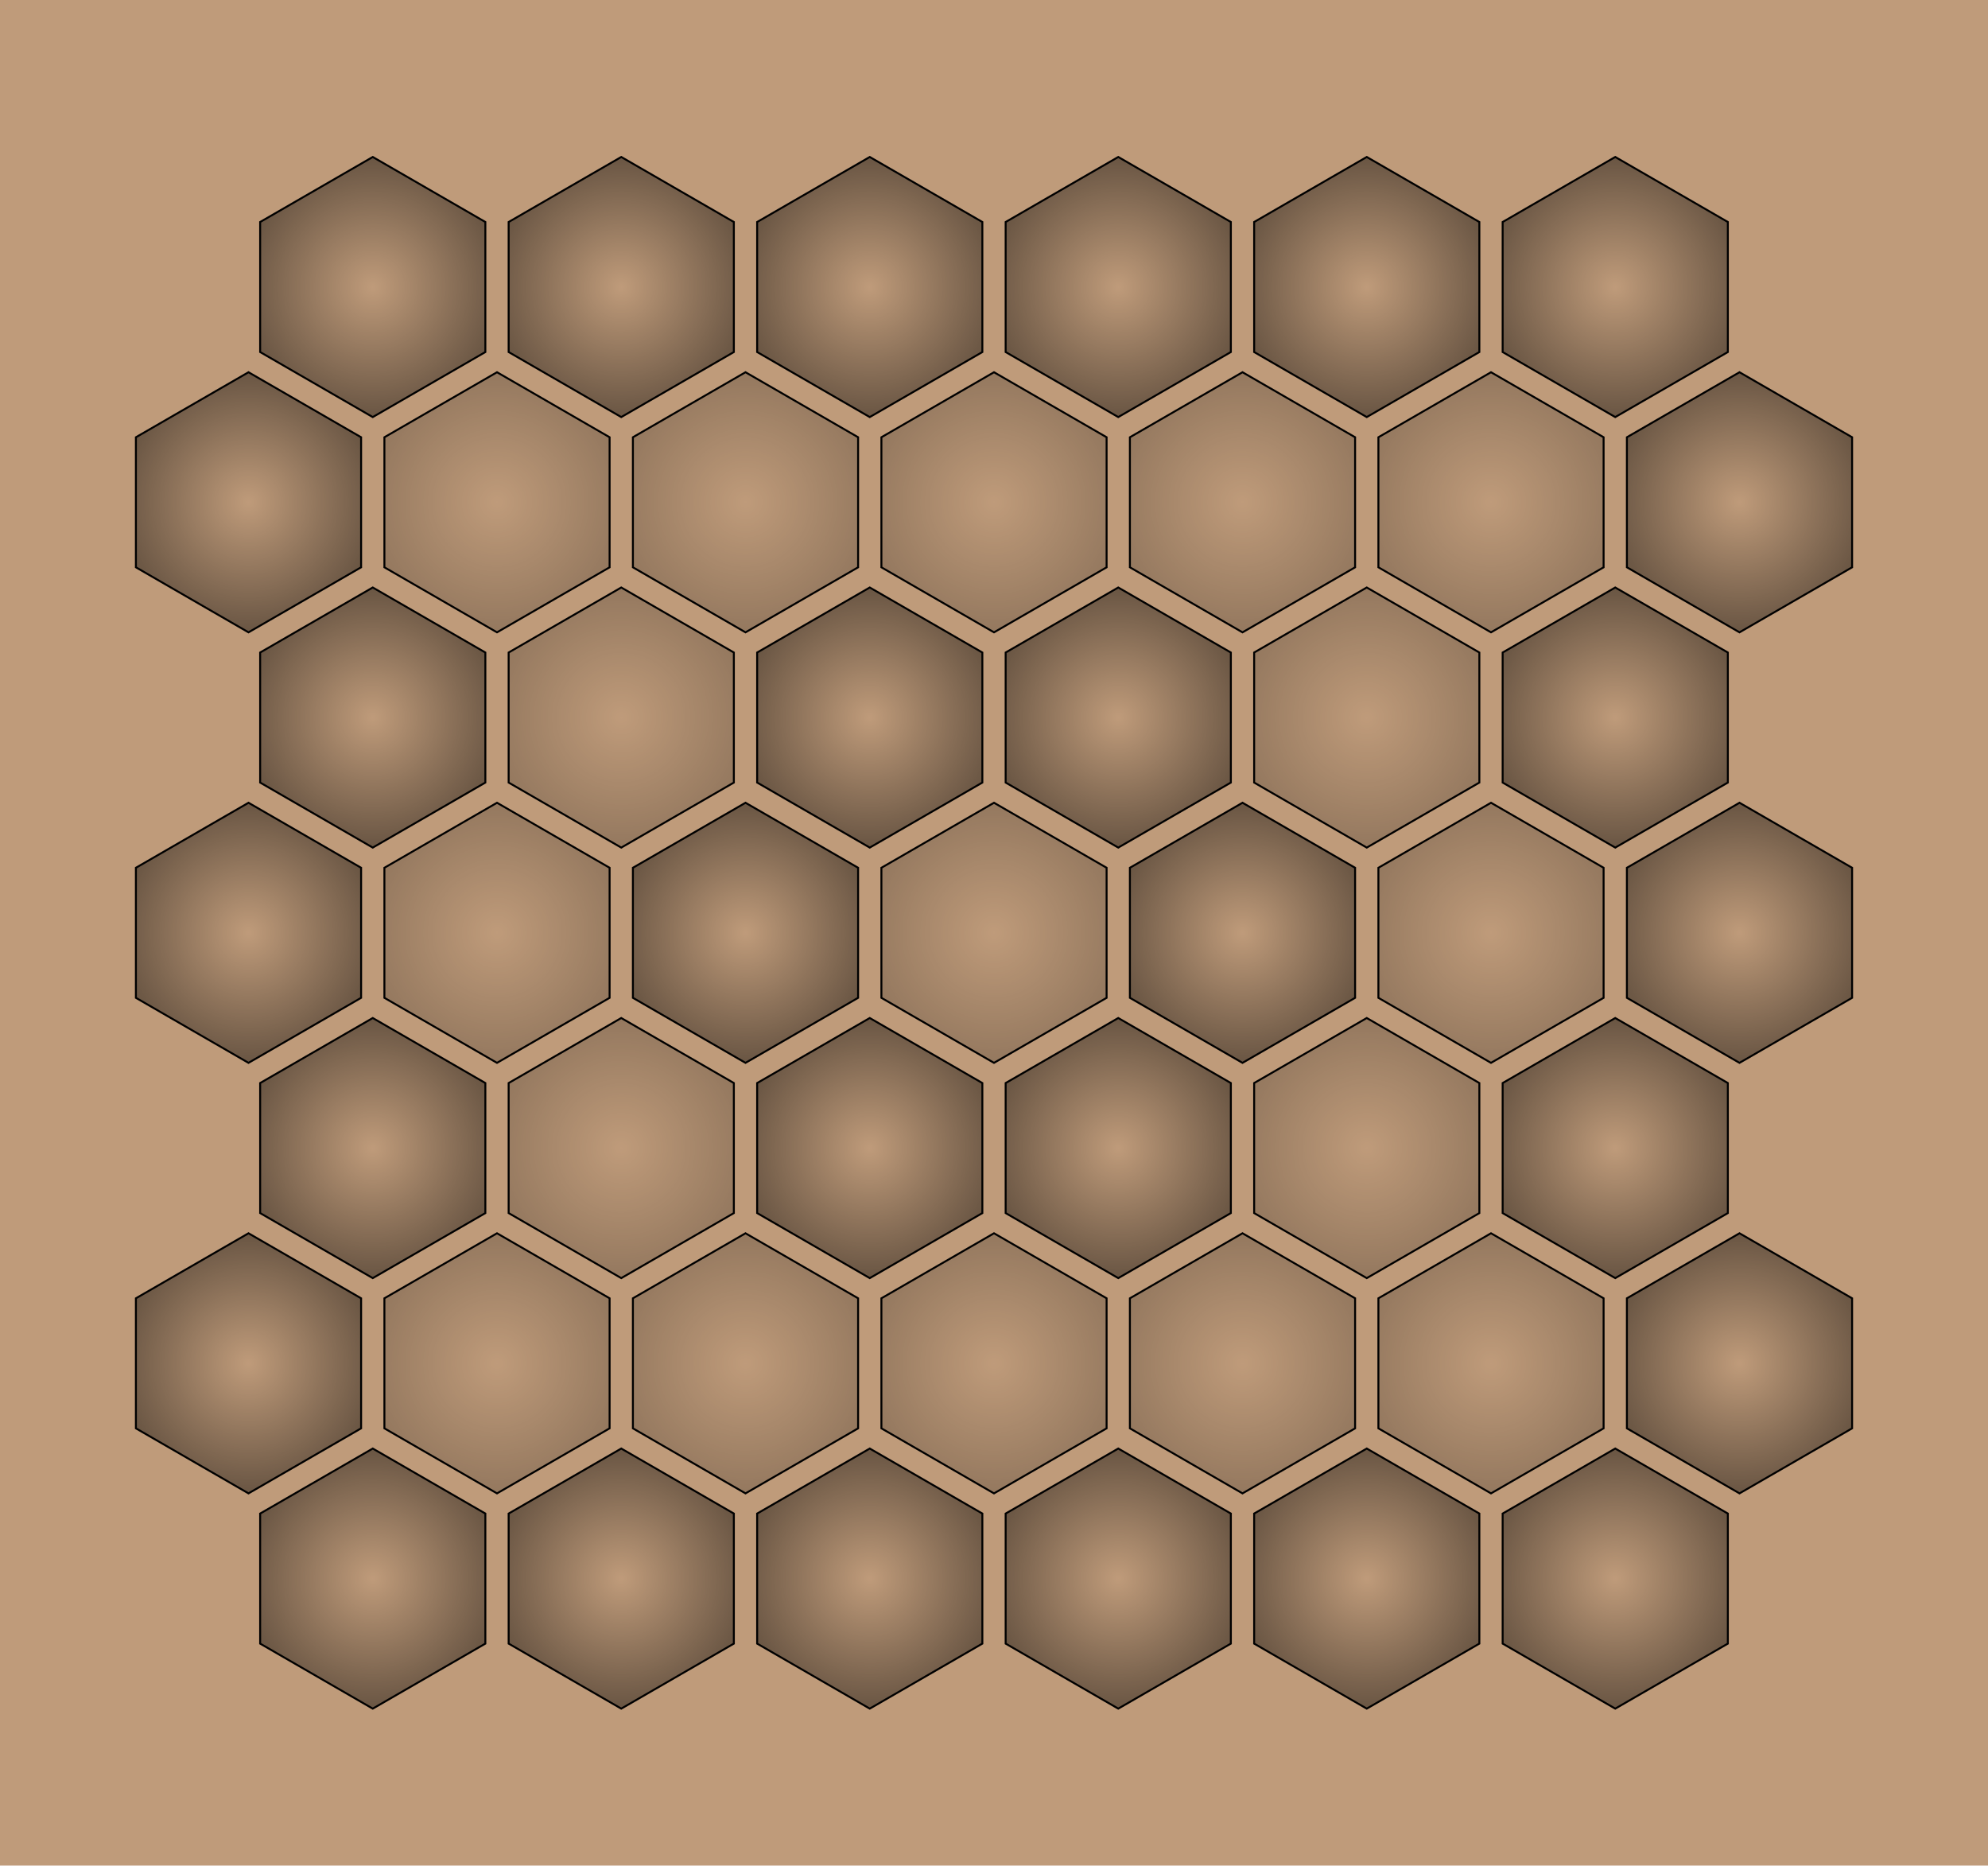 <?xml version="1.0" encoding="UTF-8"?>
<svg xmlns="http://www.w3.org/2000/svg" xmlns:xlink="http://www.w3.org/1999/xlink"
     width="25.6cm" height="24.018cm" viewBox="-2048.0 -1921.422 4096 3842.843">
<defs>
<radialGradient cx="-1280.0" cy="1330.215" r="267.891" gradientUnits="userSpaceOnUse" id="d0">
<stop offset="0" stop-color="black" stop-opacity="0.0" />
<stop offset="1" stop-color="black" stop-opacity="0.45" />
</radialGradient>
<radialGradient cx="-768" cy="1330.215" r="267.891" gradientUnits="userSpaceOnUse" id="d1">
<stop offset="0" stop-color="black" stop-opacity="0.0" />
<stop offset="1" stop-color="black" stop-opacity="0.45" />
</radialGradient>
<radialGradient cx="-256" cy="1330.215" r="267.891" gradientUnits="userSpaceOnUse" id="d2">
<stop offset="0" stop-color="black" stop-opacity="0.0" />
<stop offset="1" stop-color="black" stop-opacity="0.45" />
</radialGradient>
<radialGradient cx="256" cy="1330.215" r="267.891" gradientUnits="userSpaceOnUse" id="d3">
<stop offset="0" stop-color="black" stop-opacity="0.0" />
<stop offset="1" stop-color="black" stop-opacity="0.45" />
</radialGradient>
<radialGradient cx="768" cy="1330.215" r="267.891" gradientUnits="userSpaceOnUse" id="d4">
<stop offset="0" stop-color="black" stop-opacity="0.0" />
<stop offset="1" stop-color="black" stop-opacity="0.45" />
</radialGradient>
<radialGradient cx="1280" cy="1330.215" r="267.891" gradientUnits="userSpaceOnUse" id="d5">
<stop offset="0" stop-color="black" stop-opacity="0.0" />
<stop offset="1" stop-color="black" stop-opacity="0.45" />
</radialGradient>
<radialGradient cx="-1536" cy="886.81" r="267.891" gradientUnits="userSpaceOnUse" id="d6">
<stop offset="0" stop-color="black" stop-opacity="0.0" />
<stop offset="1" stop-color="black" stop-opacity="0.45" />
</radialGradient>
<radialGradient cx="-1024" cy="886.81" r="267.891" gradientUnits="userSpaceOnUse" id="d7">
<stop offset="0" stop-color="black" stop-opacity="0.0" />
<stop offset="1" stop-color="black" stop-opacity="0.225" />
</radialGradient>
<radialGradient cx="-512.0" cy="886.81" r="267.891" gradientUnits="userSpaceOnUse" id="d8">
<stop offset="0" stop-color="black" stop-opacity="0.0" />
<stop offset="1" stop-color="black" stop-opacity="0.225" />
</radialGradient>
<radialGradient cx="-1.1368683772161602e-13" cy="886.81" r="267.891" gradientUnits="userSpaceOnUse" id="d9">
<stop offset="0" stop-color="black" stop-opacity="0.0" />
<stop offset="1" stop-color="black" stop-opacity="0.225" />
</radialGradient>
<radialGradient cx="512" cy="886.81" r="267.891" gradientUnits="userSpaceOnUse" id="d10">
<stop offset="0" stop-color="black" stop-opacity="0.0" />
<stop offset="1" stop-color="black" stop-opacity="0.225" />
</radialGradient>
<radialGradient cx="1024" cy="886.81" r="267.891" gradientUnits="userSpaceOnUse" id="d11">
<stop offset="0" stop-color="black" stop-opacity="0.0" />
<stop offset="1" stop-color="black" stop-opacity="0.225" />
</radialGradient>
<radialGradient cx="1536" cy="886.81" r="267.891" gradientUnits="userSpaceOnUse" id="d12">
<stop offset="0" stop-color="black" stop-opacity="0.0" />
<stop offset="1" stop-color="black" stop-opacity="0.45" />
</radialGradient>
<radialGradient cx="-1280" cy="443.405" r="267.891" gradientUnits="userSpaceOnUse" id="d13">
<stop offset="0" stop-color="black" stop-opacity="0.0" />
<stop offset="1" stop-color="black" stop-opacity="0.45" />
</radialGradient>
<radialGradient cx="-768" cy="443.405" r="267.891" gradientUnits="userSpaceOnUse" id="d14">
<stop offset="0" stop-color="black" stop-opacity="0.0" />
<stop offset="1" stop-color="black" stop-opacity="0.225" />
</radialGradient>
<radialGradient cx="-256.0" cy="443.405" r="267.891" gradientUnits="userSpaceOnUse" id="d15">
<stop offset="0" stop-color="black" stop-opacity="0.0" />
<stop offset="1" stop-color="black" stop-opacity="0.45" />
</radialGradient>
<radialGradient cx="256" cy="443.405" r="267.891" gradientUnits="userSpaceOnUse" id="d16">
<stop offset="0" stop-color="black" stop-opacity="0.0" />
<stop offset="1" stop-color="black" stop-opacity="0.45" />
</radialGradient>
<radialGradient cx="768" cy="443.405" r="267.891" gradientUnits="userSpaceOnUse" id="d17">
<stop offset="0" stop-color="black" stop-opacity="0.0" />
<stop offset="1" stop-color="black" stop-opacity="0.225" />
</radialGradient>
<radialGradient cx="1280" cy="443.405" r="267.891" gradientUnits="userSpaceOnUse" id="d18">
<stop offset="0" stop-color="black" stop-opacity="0.0" />
<stop offset="1" stop-color="black" stop-opacity="0.45" />
</radialGradient>
<radialGradient cx="-1536" cy="0.0" r="267.891" gradientUnits="userSpaceOnUse" id="d19">
<stop offset="0" stop-color="black" stop-opacity="0.0" />
<stop offset="1" stop-color="black" stop-opacity="0.45" />
</radialGradient>
<radialGradient cx="-1024" cy="0.0" r="267.891" gradientUnits="userSpaceOnUse" id="d20">
<stop offset="0" stop-color="black" stop-opacity="0.0" />
<stop offset="1" stop-color="black" stop-opacity="0.225" />
</radialGradient>
<radialGradient cx="-512" cy="0.0" r="267.891" gradientUnits="userSpaceOnUse" id="d21">
<stop offset="0" stop-color="black" stop-opacity="0.0" />
<stop offset="1" stop-color="black" stop-opacity="0.45" />
</radialGradient>
<radialGradient cx="0.0" cy="0.0" r="267.891" gradientUnits="userSpaceOnUse" id="d22">
<stop offset="0" stop-color="black" stop-opacity="0.0" />
<stop offset="1" stop-color="black" stop-opacity="0.225" />
</radialGradient>
<radialGradient cx="512" cy="0.0" r="267.891" gradientUnits="userSpaceOnUse" id="d23">
<stop offset="0" stop-color="black" stop-opacity="0.0" />
<stop offset="1" stop-color="black" stop-opacity="0.45" />
</radialGradient>
<radialGradient cx="1024" cy="0.0" r="267.891" gradientUnits="userSpaceOnUse" id="d24">
<stop offset="0" stop-color="black" stop-opacity="0.0" />
<stop offset="1" stop-color="black" stop-opacity="0.225" />
</radialGradient>
<radialGradient cx="1536" cy="0.0" r="267.891" gradientUnits="userSpaceOnUse" id="d25">
<stop offset="0" stop-color="black" stop-opacity="0.0" />
<stop offset="1" stop-color="black" stop-opacity="0.45" />
</radialGradient>
<radialGradient cx="-1280" cy="-443.405" r="267.891" gradientUnits="userSpaceOnUse" id="d26">
<stop offset="0" stop-color="black" stop-opacity="0.0" />
<stop offset="1" stop-color="black" stop-opacity="0.45" />
</radialGradient>
<radialGradient cx="-768" cy="-443.405" r="267.891" gradientUnits="userSpaceOnUse" id="d27">
<stop offset="0" stop-color="black" stop-opacity="0.0" />
<stop offset="1" stop-color="black" stop-opacity="0.225" />
</radialGradient>
<radialGradient cx="-256" cy="-443.405" r="267.891" gradientUnits="userSpaceOnUse" id="d28">
<stop offset="0" stop-color="black" stop-opacity="0.0" />
<stop offset="1" stop-color="black" stop-opacity="0.45" />
</radialGradient>
<radialGradient cx="256.0" cy="-443.405" r="267.891" gradientUnits="userSpaceOnUse" id="d29">
<stop offset="0" stop-color="black" stop-opacity="0.0" />
<stop offset="1" stop-color="black" stop-opacity="0.45" />
</radialGradient>
<radialGradient cx="768" cy="-443.405" r="267.891" gradientUnits="userSpaceOnUse" id="d30">
<stop offset="0" stop-color="black" stop-opacity="0.0" />
<stop offset="1" stop-color="black" stop-opacity="0.225" />
</radialGradient>
<radialGradient cx="1280" cy="-443.405" r="267.891" gradientUnits="userSpaceOnUse" id="d31">
<stop offset="0" stop-color="black" stop-opacity="0.0" />
<stop offset="1" stop-color="black" stop-opacity="0.45" />
</radialGradient>
<radialGradient cx="-1536" cy="-886.81" r="267.891" gradientUnits="userSpaceOnUse" id="d32">
<stop offset="0" stop-color="black" stop-opacity="0.0" />
<stop offset="1" stop-color="black" stop-opacity="0.45" />
</radialGradient>
<radialGradient cx="-1024" cy="-886.81" r="267.891" gradientUnits="userSpaceOnUse" id="d33">
<stop offset="0" stop-color="black" stop-opacity="0.0" />
<stop offset="1" stop-color="black" stop-opacity="0.225" />
</radialGradient>
<radialGradient cx="-512" cy="-886.81" r="267.891" gradientUnits="userSpaceOnUse" id="d34">
<stop offset="0" stop-color="black" stop-opacity="0.0" />
<stop offset="1" stop-color="black" stop-opacity="0.225" />
</radialGradient>
<radialGradient cx="1.1368683772161602e-13" cy="-886.81" r="267.891" gradientUnits="userSpaceOnUse" id="d35">
<stop offset="0" stop-color="black" stop-opacity="0.0" />
<stop offset="1" stop-color="black" stop-opacity="0.225" />
</radialGradient>
<radialGradient cx="512.0" cy="-886.81" r="267.891" gradientUnits="userSpaceOnUse" id="d36">
<stop offset="0" stop-color="black" stop-opacity="0.0" />
<stop offset="1" stop-color="black" stop-opacity="0.225" />
</radialGradient>
<radialGradient cx="1024" cy="-886.81" r="267.891" gradientUnits="userSpaceOnUse" id="d37">
<stop offset="0" stop-color="black" stop-opacity="0.0" />
<stop offset="1" stop-color="black" stop-opacity="0.225" />
</radialGradient>
<radialGradient cx="1536" cy="-886.81" r="267.891" gradientUnits="userSpaceOnUse" id="d38">
<stop offset="0" stop-color="black" stop-opacity="0.0" />
<stop offset="1" stop-color="black" stop-opacity="0.45" />
</radialGradient>
<radialGradient cx="-1280" cy="-1330.215" r="267.891" gradientUnits="userSpaceOnUse" id="d39">
<stop offset="0" stop-color="black" stop-opacity="0.0" />
<stop offset="1" stop-color="black" stop-opacity="0.45" />
</radialGradient>
<radialGradient cx="-768" cy="-1330.215" r="267.891" gradientUnits="userSpaceOnUse" id="d40">
<stop offset="0" stop-color="black" stop-opacity="0.0" />
<stop offset="1" stop-color="black" stop-opacity="0.45" />
</radialGradient>
<radialGradient cx="-256" cy="-1330.215" r="267.891" gradientUnits="userSpaceOnUse" id="d41">
<stop offset="0" stop-color="black" stop-opacity="0.0" />
<stop offset="1" stop-color="black" stop-opacity="0.45" />
</radialGradient>
<radialGradient cx="256" cy="-1330.215" r="267.891" gradientUnits="userSpaceOnUse" id="d42">
<stop offset="0" stop-color="black" stop-opacity="0.0" />
<stop offset="1" stop-color="black" stop-opacity="0.45" />
</radialGradient>
<radialGradient cx="768" cy="-1330.215" r="267.891" gradientUnits="userSpaceOnUse" id="d43">
<stop offset="0" stop-color="black" stop-opacity="0.0" />
<stop offset="1" stop-color="black" stop-opacity="0.45" />
</radialGradient>
<radialGradient cx="1280.0" cy="-1330.215" r="267.891" gradientUnits="userSpaceOnUse" id="d44">
<stop offset="0" stop-color="black" stop-opacity="0.0" />
<stop offset="1" stop-color="black" stop-opacity="0.45" />
</radialGradient>
</defs>
<rect x="-2048.0" y="-1921.422" width="4096" height="3842.843" fill="#BF9B7A" />
<path d="M-1048.0,1196.27 L-1280.0,1062.324 L-1512.0,1196.27 L-1512.0,1464.16 L-1280.0,1598.106 L-1048.0,1464.16 Z" fill="url(#d0)" stroke="black" stroke-width="4" />
<path d="M-536,1196.27 L-768,1062.324 L-1000.0,1196.27 L-1000,1464.16 L-768,1598.106 L-536,1464.16 Z" fill="url(#d1)" stroke="black" stroke-width="4" />
<path d="M-24,1196.27 L-256,1062.324 L-488,1196.27 L-488,1464.16 L-256,1598.106 L-24,1464.16 Z" fill="url(#d2)" stroke="black" stroke-width="4" />
<path d="M488,1196.27 L256,1062.324 L24,1196.27 L24,1464.16 L256,1598.106 L488,1464.16 Z" fill="url(#d3)" stroke="black" stroke-width="4" />
<path d="M1000,1196.27 L768,1062.324 L536,1196.27 L536,1464.16 L768,1598.106 L1000,1464.16 Z" fill="url(#d4)" stroke="black" stroke-width="4" />
<path d="M1512,1196.27 L1280,1062.324 L1048,1196.27 L1048,1464.16 L1280,1598.106 L1512,1464.16 Z" fill="url(#d5)" stroke="black" stroke-width="4" />
<path d="M-1304,752.865 L-1536,618.919 L-1768,752.865 L-1768,1020.755 L-1536,1154.701 L-1304.0,1020.755 Z" fill="url(#d6)" stroke="black" stroke-width="4" />
<path d="M-792,752.865 L-1024,618.919 L-1256,752.865 L-1256.0,1020.755 L-1024,1154.701 L-792.0,1020.755 Z" fill="url(#d7)" stroke="black" stroke-width="4" />
<path d="M-280.0,752.865 L-512.0,618.919 L-744,752.865 L-744.0,1020.755 L-512.0,1154.701 L-280,1020.755 Z" fill="url(#d8)" stroke="black" stroke-width="4" />
<path d="M232,752.865 L-9.728327402933747e-14,618.919 L-232,752.865 L-232,1020.755 L-1.628975287984517e-13,1154.701 L232,1020.755 Z" fill="url(#d9)" stroke="black" stroke-width="4" />
<path d="M744,752.865 L512,618.919 L280,752.865 L280,1020.755 L512,1154.701 L744,1020.755 Z" fill="url(#d10)" stroke="black" stroke-width="4" />
<path d="M1256,752.865 L1024,618.919 L792,752.865 L792,1020.755 L1024,1154.701 L1256,1020.755 Z" fill="url(#d11)" stroke="black" stroke-width="4" />
<path d="M1768,752.865 L1536,618.919 L1304,752.865 L1304,1020.755 L1536,1154.701 L1768,1020.755 Z" fill="url(#d12)" stroke="black" stroke-width="4" />
<path d="M-1048,309.46 L-1280,175.514 L-1512,309.46 L-1512,577.35 L-1280,711.296 L-1048.0,577.35 Z" fill="url(#d13)" stroke="black" stroke-width="4" />
<path d="M-536,309.46 L-768,175.514 L-1000,309.46 L-1000,577.35 L-768,711.296 L-536.0,577.35 Z" fill="url(#d14)" stroke="black" stroke-width="4" />
<path d="M-24,309.46 L-256,175.514 L-488,309.46 L-488.0,577.35 L-256,711.296 L-24,577.35 Z" fill="url(#d15)" stroke="black" stroke-width="4" />
<path d="M488,309.46 L256,175.514 L24.0,309.46 L24,577.35 L256,711.296 L488,577.35 Z" fill="url(#d16)" stroke="black" stroke-width="4" />
<path d="M1000,309.46 L768,175.514 L536.0,309.46 L536,577.35 L768,711.296 L1000,577.35 Z" fill="url(#d17)" stroke="black" stroke-width="4" />
<path d="M1512,309.46 L1280,175.514 L1048,309.46 L1048,577.35 L1280,711.296 L1512,577.35 Z" fill="url(#d18)" stroke="black" stroke-width="4" />
<path d="M-1304,-133.945 L-1536,-267.891 L-1768,-133.945 L-1768,133.945 L-1536,267.891 L-1304.0,133.945 Z" fill="url(#d19)" stroke="black" stroke-width="4" />
<path d="M-792,-133.945 L-1024,-267.891 L-1256,-133.945 L-1256.0,133.945 L-1024,267.891 L-792.0,133.945 Z" fill="url(#d20)" stroke="black" stroke-width="4" />
<path d="M-280.0,-133.945 L-512,-267.891 L-744,-133.945 L-744.0,133.945 L-512.0,267.891 L-280,133.945 Z" fill="url(#d21)" stroke="black" stroke-width="4" />
<path d="M232,-133.945 L1.6403563692278557e-14,-267.891 L-232,-133.945 L-232.0,133.945 L-4.921069107683567e-14,267.891 L232,133.945 Z" fill="url(#d22)" stroke="black" stroke-width="4" />
<path d="M744,-133.945 L512,-267.891 L280.0,-133.945 L280,133.945 L512,267.891 L744,133.945 Z" fill="url(#d23)" stroke="black" stroke-width="4" />
<path d="M1256,-133.945 L1024,-267.891 L792.0,-133.945 L792,133.945 L1024,267.891 L1256,133.945 Z" fill="url(#d24)" stroke="black" stroke-width="4" />
<path d="M1768,-133.945 L1536,-267.891 L1304,-133.945 L1304,133.945 L1536,267.891 L1768,133.945 Z" fill="url(#d25)" stroke="black" stroke-width="4" />
<path d="M-1048,-577.35 L-1280,-711.296 L-1512,-577.35 L-1512,-309.46 L-1280,-175.514 L-1048.0,-309.46 Z" fill="url(#d26)" stroke="black" stroke-width="4" />
<path d="M-536,-577.35 L-768,-711.296 L-1000,-577.35 L-1000,-309.46 L-768,-175.514 L-536.0,-309.46 Z" fill="url(#d27)" stroke="black" stroke-width="4" />
<path d="M-24,-577.35 L-256,-711.296 L-488,-577.35 L-488,-309.46 L-256,-175.514 L-24,-309.46 Z" fill="url(#d28)" stroke="black" stroke-width="4" />
<path d="M488.0,-577.35 L256.0,-711.296 L24,-577.35 L24.0,-309.46 L256,-175.514 L488,-309.46 Z" fill="url(#d29)" stroke="black" stroke-width="4" />
<path d="M1000,-577.35 L768,-711.296 L536.0,-577.35 L536,-309.46 L768,-175.514 L1000,-309.46 Z" fill="url(#d30)" stroke="black" stroke-width="4" />
<path d="M1512,-577.35 L1280,-711.296 L1048,-577.35 L1048,-309.46 L1280,-175.514 L1512,-309.46 Z" fill="url(#d31)" stroke="black" stroke-width="4" />
<path d="M-1304,-1020.755 L-1536,-1154.701 L-1768,-1020.755 L-1768,-752.865 L-1536,-618.919 L-1304.0,-752.865 Z" fill="url(#d32)" stroke="black" stroke-width="4" />
<path d="M-792,-1020.755 L-1024,-1154.701 L-1256,-1020.755 L-1256,-752.865 L-1024,-618.919 L-792,-752.865 Z" fill="url(#d33)" stroke="black" stroke-width="4" />
<path d="M-280,-1020.755 L-512,-1154.701 L-744,-1020.755 L-744,-752.865 L-512,-618.919 L-280,-752.865 Z" fill="url(#d34)" stroke="black" stroke-width="4" />
<path d="M232,-1020.755 L1.3009040141389457e-13,-1154.701 L-232,-1020.755 L-232,-752.865 L6.447614664478034e-14,-618.919 L232.0,-752.865 Z" fill="url(#d35)" stroke="black" stroke-width="4" />
<path d="M744.0,-1020.755 L512.0,-1154.701 L280,-1020.755 L280.0,-752.865 L512,-618.919 L744,-752.865 Z" fill="url(#d36)" stroke="black" stroke-width="4" />
<path d="M1256,-1020.755 L1024,-1154.701 L792.0,-1020.755 L792,-752.865 L1024,-618.919 L1256,-752.865 Z" fill="url(#d37)" stroke="black" stroke-width="4" />
<path d="M1768,-1020.755 L1536,-1154.701 L1304,-1020.755 L1304,-752.865 L1536,-618.919 L1768,-752.865 Z" fill="url(#d38)" stroke="black" stroke-width="4" />
<path d="M-1048,-1464.16 L-1280,-1598.106 L-1512,-1464.16 L-1512,-1196.27 L-1280,-1062.324 L-1048,-1196.27 Z" fill="url(#d39)" stroke="black" stroke-width="4" />
<path d="M-536,-1464.16 L-768,-1598.106 L-1000,-1464.16 L-1000,-1196.27 L-768,-1062.324 L-536,-1196.27 Z" fill="url(#d40)" stroke="black" stroke-width="4" />
<path d="M-24,-1464.16 L-256,-1598.106 L-488,-1464.16 L-488,-1196.27 L-256,-1062.324 L-24,-1196.27 Z" fill="url(#d41)" stroke="black" stroke-width="4" />
<path d="M488,-1464.16 L256,-1598.106 L24,-1464.16 L24,-1196.27 L256,-1062.324 L488,-1196.27 Z" fill="url(#d42)" stroke="black" stroke-width="4" />
<path d="M1000,-1464.16 L768,-1598.106 L536,-1464.16 L536,-1196.27 L768,-1062.324 L1000.0,-1196.27 Z" fill="url(#d43)" stroke="black" stroke-width="4" />
<path d="M1512.0,-1464.16 L1280.0,-1598.106 L1048.0,-1464.16 L1048.0,-1196.27 L1280.0,-1062.324 L1512.0,-1196.27 Z" fill="url(#d44)" stroke="black" stroke-width="4" />
</svg>